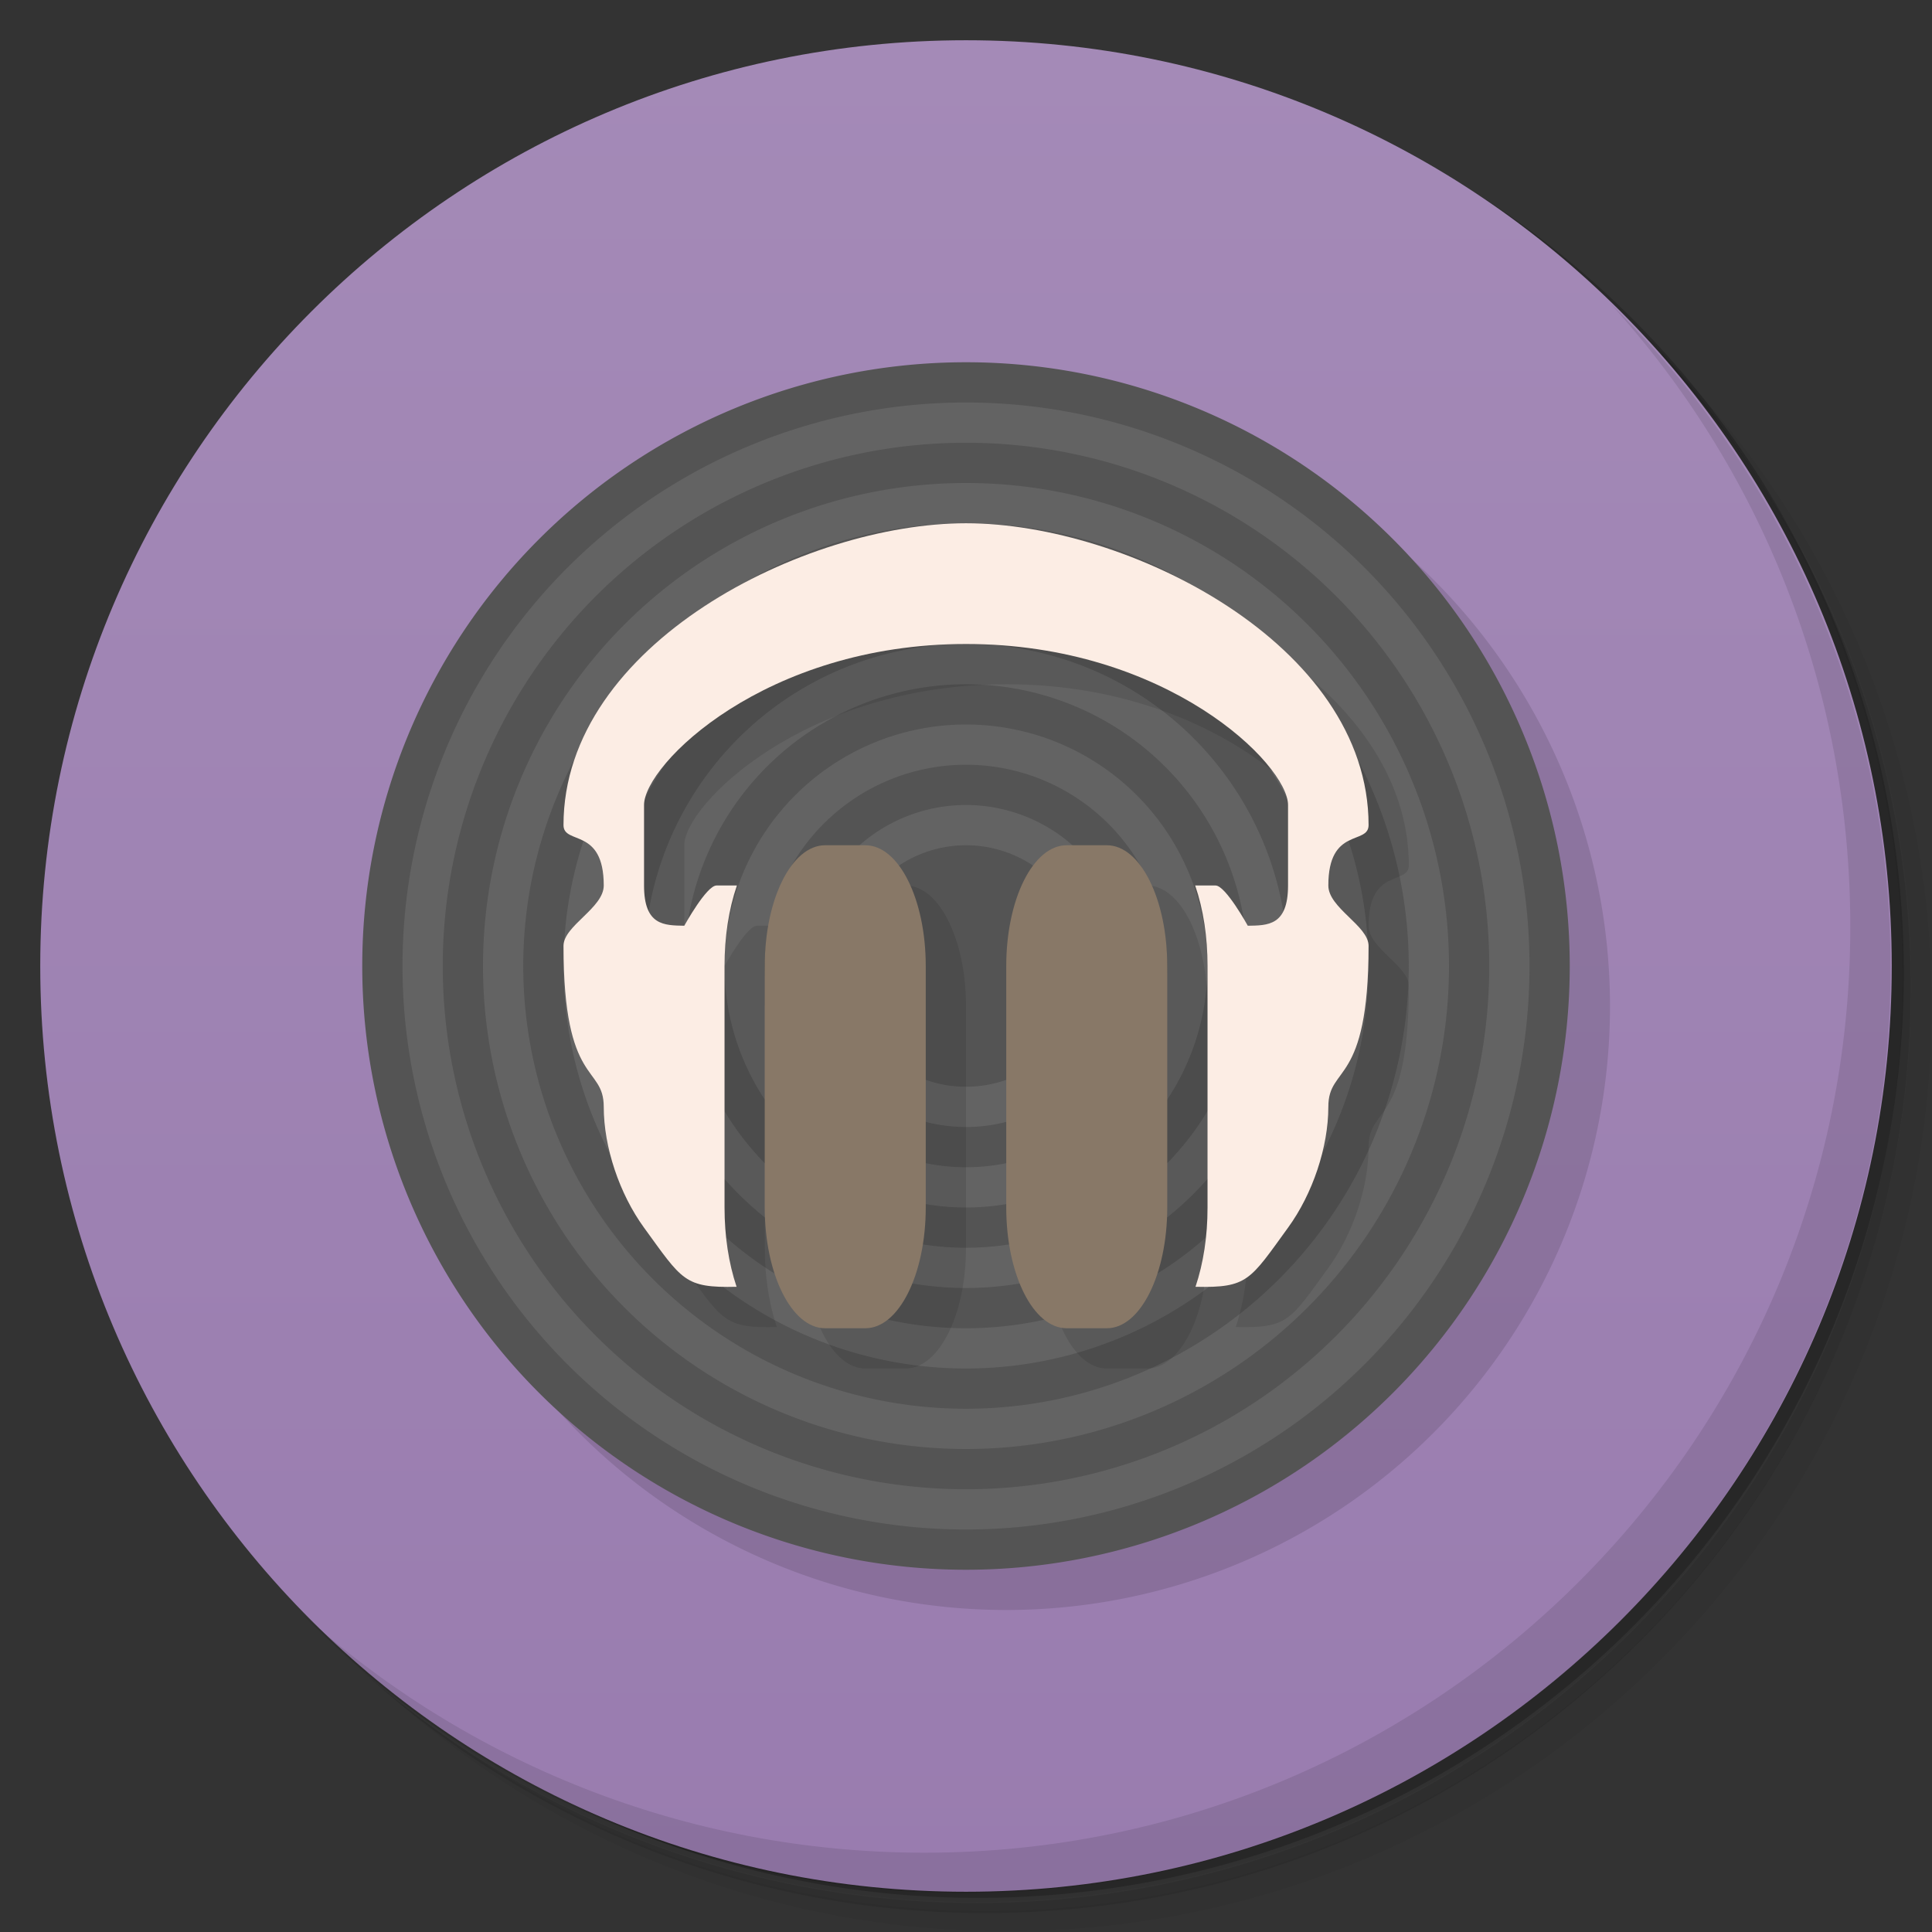 <?xml version="1.0" encoding="UTF-8"?>
<svg version="1.1" viewBox="0 0 48 48" xmlns="http://www.w3.org/2000/svg">
 <rect x="0" y="0" width="48" height="48" fill="#333333" stroke="none"/>
 <defs>
  <linearGradient id="bg" x2="0" y1="47" y2="1" gradientUnits="userSpaceOnUse">
   <stop style="stop-color:#997caf" offset="0"/>
   <stop style="stop-color:#a48ab7" offset="1"/>
  </linearGradient>
 </defs>
 <path d="m36.3 5c5.86 4.06 9.69 10.8 9.69 18.5 0 12.4-10.1 22.5-22.5 22.5-7.67 0-14.4-3.83-18.5-9.69 1.04 1.82 2.31 3.5 3.78 4.97 4.08 3.71 9.51 5.97 15.5 5.97 12.7 0 23-10.3 23-23 0-5.95-2.26-11.4-5.97-15.5-1.47-1.48-3.15-2.74-4.97-3.78zm4.97 3.78c3.85 4.11 6.22 9.64 6.22 15.7 0 12.7-10.3 23-23 23-6.08 0-11.6-2.36-15.7-6.22 4.16 4.14 9.88 6.72 16.2 6.72 12.7 0 23-10.3 23-23 0-6.34-2.58-12.1-6.72-16.2z" style="opacity:.05"/>
 <path d="m41.3 8.78c3.71 4.08 5.97 9.51 5.97 15.5 0 12.7-10.3 23-23 23-5.95 0-11.4-2.26-15.5-5.97 4.11 3.85 9.64 6.22 15.7 6.22 12.7 0 23-10.3 23-23 0-6.08-2.36-11.6-6.22-15.7z" style="opacity:.1"/>
 <path d="m31.2 2.38c8.62 3.15 14.8 11.4 14.8 21.1 0 12.4-10.1 22.5-22.5 22.5-9.71 0-18-6.14-21.1-14.8a23 23 0 0 0 44.9-7 23 23 0 0 0-16-21.9z" style="opacity:.2"/>
 <path d="m24 1c12.7 0 23 10.3 23 23s-10.3 23-23 23-23-10.3-23-23 10.3-23 23-23z" style="fill:url(#bg)"/>
 <path d="m40 25a15 15 0 0 1-30 0 15 15 0 1 1 30 0z" style="fill-opacity:.118"/>
 <path d="m40 7.53c3.71 4.08 5.97 9.51 5.97 15.5 0 12.7-10.3 23-23 23-5.95 0-11.4-2.26-15.5-5.97 4.18 4.29 10 6.97 16.5 6.97 12.7 0 23-10.3 23-23 0-6.46-2.68-12.3-6.97-16.5z" style="opacity:.1"/>
 <path d="m39 24a15 15 0 0 1-30 0 15 15 0 1 1 30 0z" style="fill:#545454"/>
 <path d="m24 10a14 14 0 0 0-14 14 14 14 0 0 0 14 14 14 14 0 0 0 14-14 14 14 0 0 0-14-14m0 1a13 13 0 0 1 13 13 13 13 0 0 1-13 13 13 13 0 0 1-13-13 13 13 0 0 1 13-13m0 1a12 12 0 0 0-12 12 12 12 0 0 0 12 12 12 12 0 0 0 12-12 12 12 0 0 0-12-12m0 1a11 11 0 0 1 11 11 11 11 0 0 1-11 11 11 11 0 0 1-11-11 11 11 0 0 1 11-11m0 1a10 10 0 0 0-10 10 10 10 0 0 0 10 10 10 10 0 0 0 10-10 10 10 0 0 0-10-10m0 1a9 9 0 0 1 9 9 9 9 0 0 1-9 9 9 9 0 0 1-9-9 9 9 0 0 1 9-9zm0 1a8 8 0 0 0-8 8 8 8 0 0 0 8 8 8 8 0 0 0 8-8 8 8 0 0 0-8-8zm0 1a7 7 0 0 1 7 7 7 7 0 0 1-7 7 7 7 0 0 1-7-7 7 7 0 0 1 7-7zm0 1a6 6 0 0 0-6 6 6 6 0 0 0 6 6 6 6 0 0 0 6-6 6 6 0 0 0-6-6zm0 1a5 5 0 0 1 5 5 5 5 0 0 1-5 5 5 5 0 0 1-5-5 5 5 0 0 1 5-5zm0 1a4 4 0 0 0-4 4 4 4 0 0 0 4 4 4 4 0 0 0 4-4 4 4 0 0 0-4-4zm0 1a3 3 0 0 1 3 3 3 3 0 0 1-3 3 3 3 0 0 1-3-3 3 3 0 0 1 3-3z" style="fill:#636363"/>
 <path d="m25 14c-4 0-10 3-10 7.5v3l2 7c0.953 1.31 1 1.5 2.3 1.47-0.198-0.592-0.299-1.26-0.299-1.97v-6l0.307-2h-0.506c-0.25 0-0.801 1-0.801 1l-1-1v-2c0-1 3-4 8-4s8 3 8 4v2l-2 8c0 0.714-0.101 1.38-0.299 1.97 1.3 0.03 1.35-0.161 2.3-1.47 0.61-0.838 1-2 1-3 0-1.05 1-0.5 1-4 0-0.5-1-0.941-1-1.5 0-1.46 1-1 1-1.5 0-4.5-6-7.5-10-7.5zm-5 17c0 1.66 0.669 3 1.5 3h1c0.831 0 1.5-1.34 1.5-3v-6c0-1.66-0.669-3-1.5-3zm6 0c0 1.66 0.669 3 1.5 3h1c0.831 0 1.5-1.34 1.5-3v-6c0-1.66-0.669-3-1.5-3z" style="opacity:.1"/>
 <path d="m20.5 21c-0.831 0-1.5 1.34-1.5 3v6c0 1.66 0.669 3 1.5 3h1c0.831 0 1.5-1.34 1.5-3v-6c0-1.66-0.669-3-1.5-3zm6 0c-0.831 0-1.5 1.34-1.5 3v6c0 1.66 0.669 3 1.5 3h1c0.831 0 1.5-1.34 1.5-3v-6c0-1.66-0.669-3-1.5-3z" style="fill:#887867"/>
 <path d="m24 13c-4 0-10 3-10 7.5 0 0.5 1 0.045 1 1.5 0 0.559-1 1-1 1.5 0 3.5 1 2.95 1 4 0 1 0.39 2.16 1 3 0.953 1.31 1 1.5 2.3 1.47-0.198-0.592-0.299-1.26-0.299-1.97v-6c0-0.725 0.102-1.4 0.307-2h-0.506c-0.25 0-0.801 1-0.801 1-0.497-0.01-1-9.53e-4 -1-1v-2c0-1 3-4 8-4s8 3 8 4v2c0 1-0.503 0.992-1 1 0 0-0.551-1-0.801-1h-0.506c0.205 0.599 0.307 1.28 0.307 2v6c0 0.714-0.101 1.38-0.299 1.97 1.3 0.03 1.35-0.161 2.3-1.47 0.61-0.838 1-2 1-3 0-1.05 1-0.5 1-4 0-0.5-1-0.941-1-1.5 0-1.46 1-1 1-1.5 0-4.5-6-7.5-10-7.5z" style="fill:#fcede4"/>
</svg>
